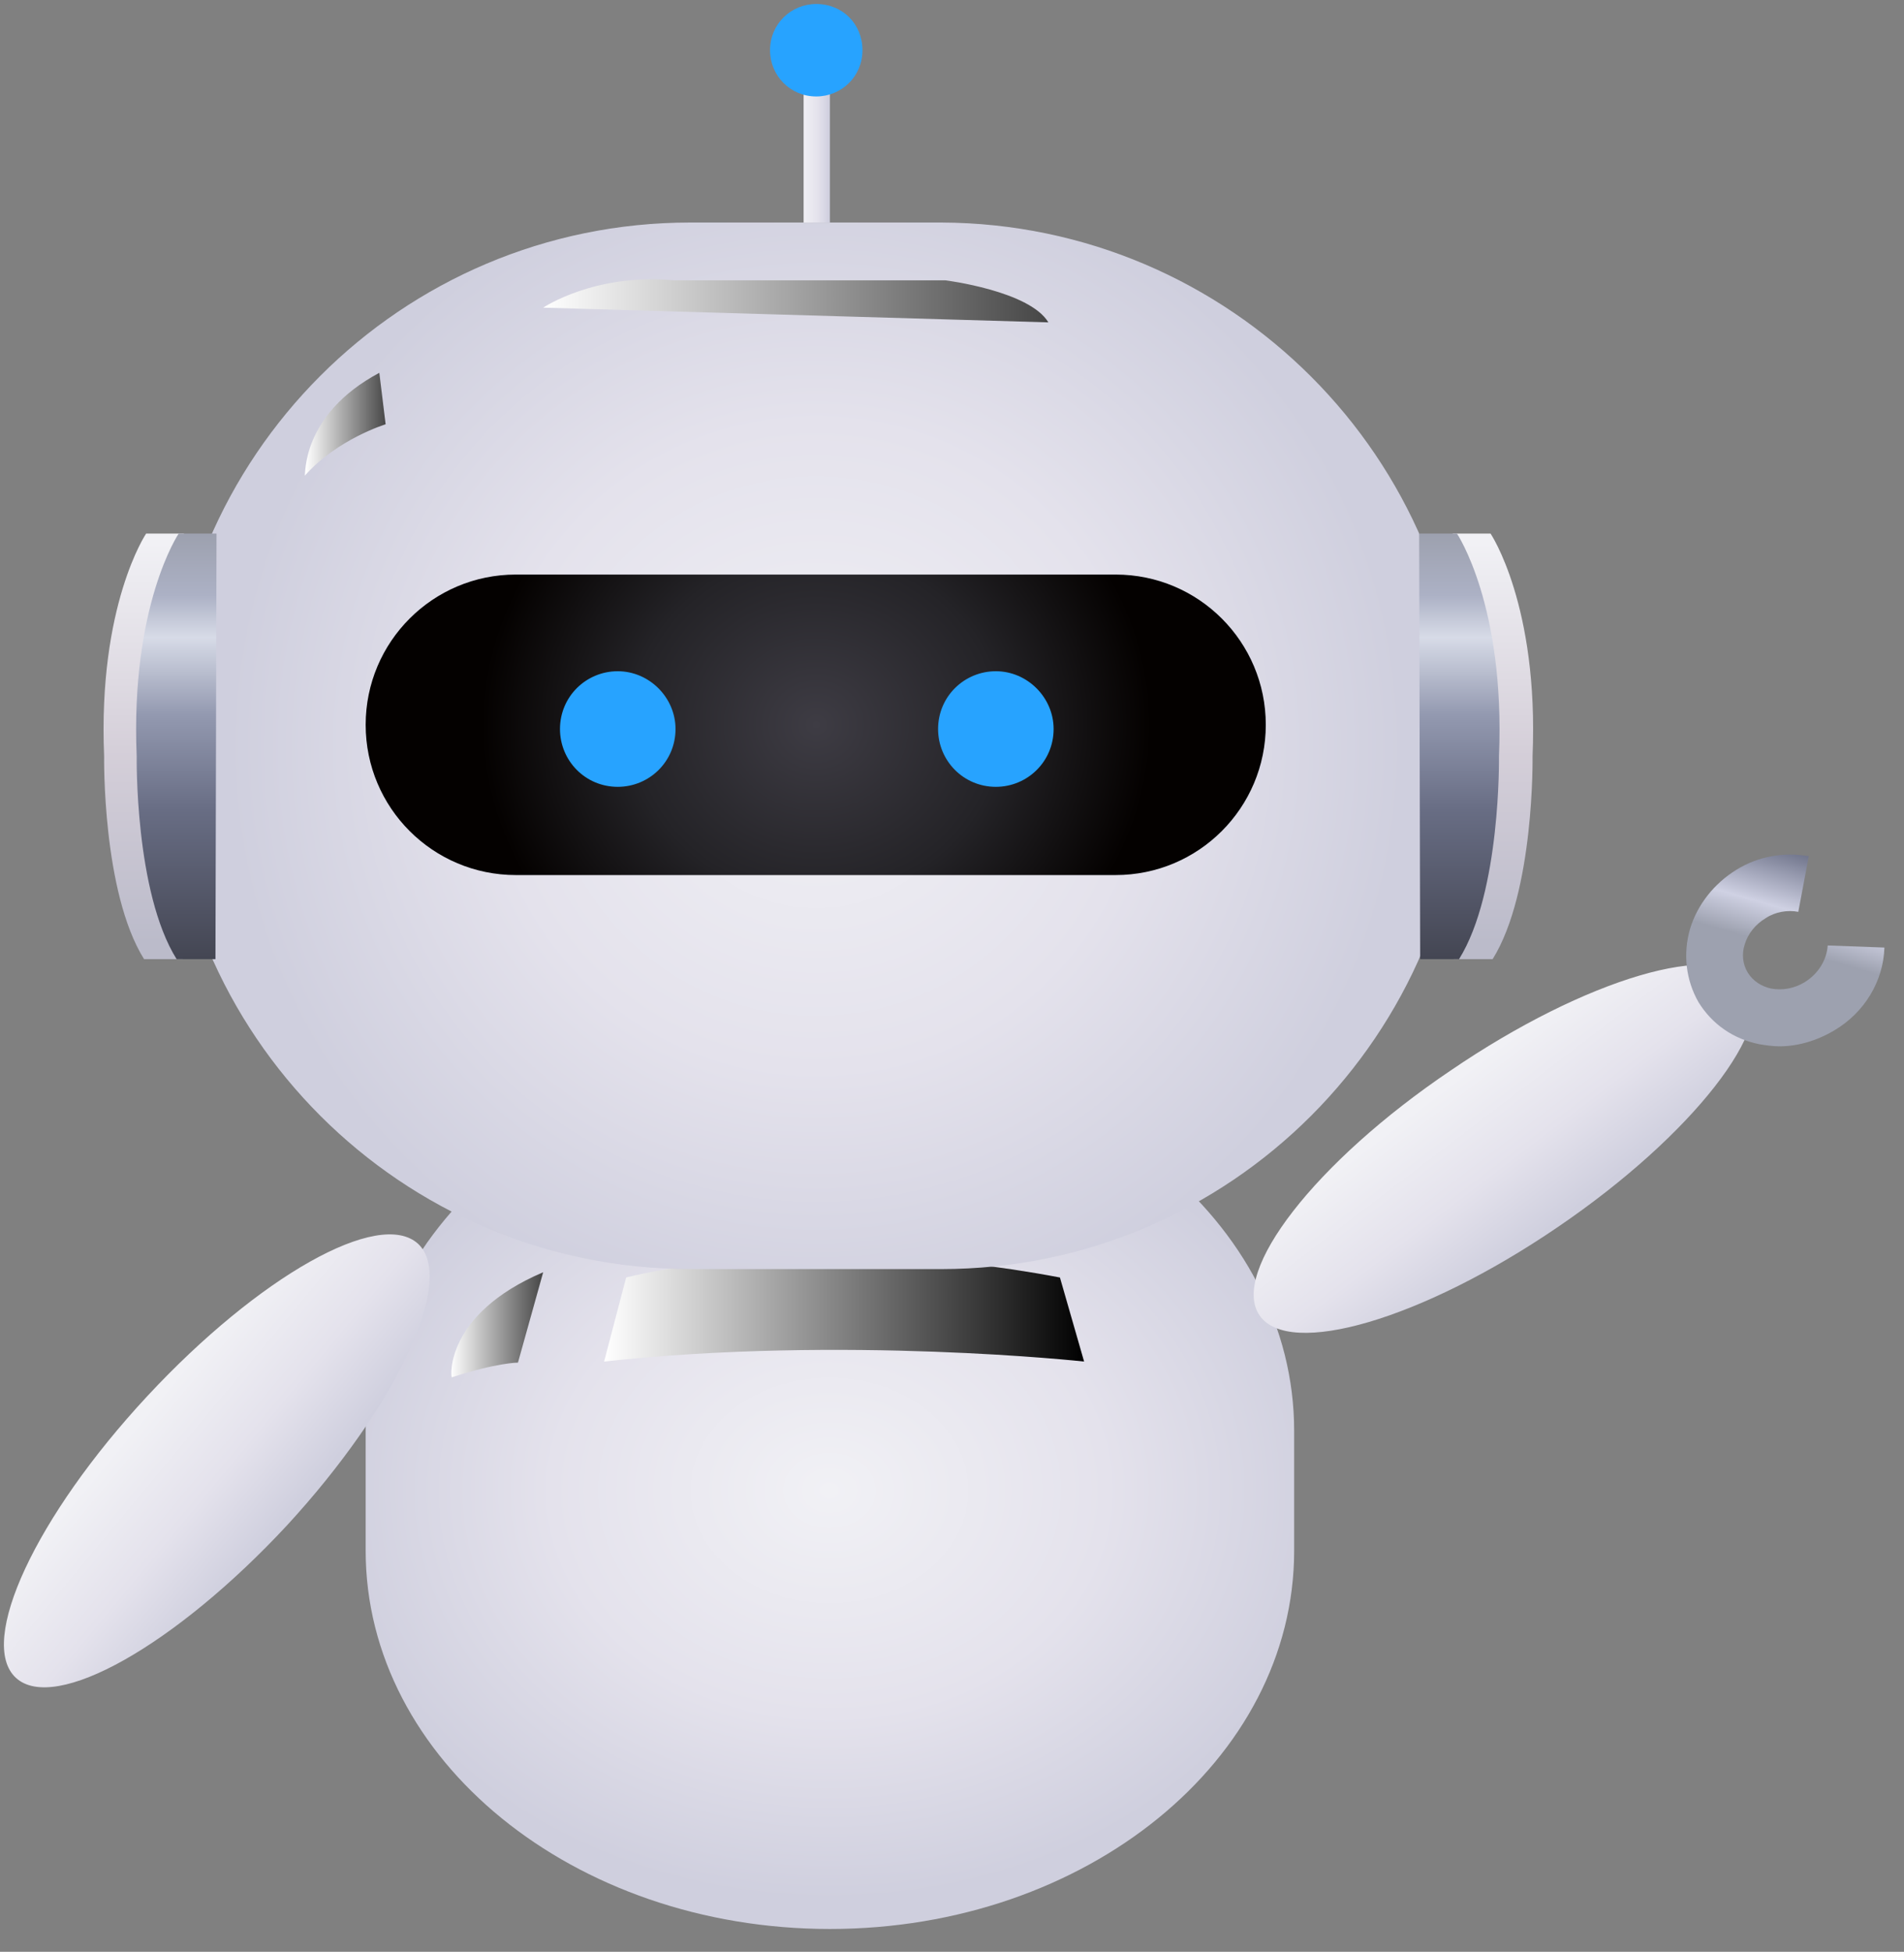<svg width="81" height="83" viewBox="0 0 81 83" fill="none" xmlns="http://www.w3.org/2000/svg">
<rect x="0" y="0" width="81" height="83" fill="#808080" stroke="none"/>
<path d="M55.056 65.944C55.056 74.836 46.209 82.03 35.306 82.03C24.403 82.03 15.556 74.836 15.556 65.944V60.85C15.556 51.958 24.403 44.764 35.306 44.764C46.209 44.764 55.056 51.958 55.056 60.85V65.944Z" fill="url(#paint0_radial_27_161)"/>
<path d="M26.638 54.326C26.638 54.326 34.279 52.27 45.092 54.326L46.12 57.9C46.12 57.9 35.887 56.783 25.7 57.9L26.638 54.326Z" fill="url(#paint1_linear_27_161)"/>
<path d="M23.108 54.102L22.035 57.945C22.035 57.945 21.142 57.945 19.22 58.571C19.176 58.571 18.908 55.89 23.108 54.102Z" fill="url(#paint2_linear_27_161)"/>
<path d="M62.294 31.715C62.294 44.003 52.33 53.968 40.042 53.968H29.363C17.075 53.968 7.11 44.003 7.11 31.715C7.11 19.428 17.075 9.463 29.363 9.463H40.042C52.33 9.508 62.294 19.472 62.294 31.715Z" fill="url(#paint3_radial_27_161)"/>
<path d="M16.137 15.854L16.405 18.043C16.405 18.043 14.35 18.669 12.964 20.232C13.009 20.232 12.786 17.641 16.137 15.854Z" fill="url(#paint4_linear_27_161)"/>
<path d="M23.108 13.083C23.108 13.083 25.297 11.609 28.649 11.921H40.221C40.221 11.921 43.796 12.368 44.6 13.709L23.108 13.083Z" fill="url(#paint5_linear_27_161)"/>
<path d="M53.849 30.822C53.849 34.352 50.99 37.212 47.46 37.212H21.946C18.416 37.212 15.556 34.352 15.556 30.822C15.556 27.292 18.416 24.433 21.946 24.433H47.46C50.99 24.433 53.849 27.292 53.849 30.822Z" fill="url(#paint6_radial_27_161)"/>
<path d="M28.738 31.002C28.738 32.387 27.621 33.46 26.28 33.46C24.895 33.46 23.823 32.343 23.823 31.002C23.823 29.617 24.94 28.544 26.28 28.544C27.621 28.544 28.738 29.662 28.738 31.002Z" fill="#27A3FF"/>
<path d="M44.823 31.002C44.823 32.387 43.706 33.46 42.366 33.46C40.981 33.46 39.908 32.343 39.908 31.002C39.908 29.617 41.025 28.544 42.366 28.544C43.706 28.544 44.823 29.662 44.823 31.002Z" fill="#27A3FF"/>
<path d="M35.305 3.699H34.188V9.463H35.305V3.699Z" fill="url(#paint7_linear_27_161)"/>
<path d="M36.691 2.136C36.691 3.253 35.797 4.102 34.725 4.102C33.608 4.102 32.759 3.208 32.759 2.136C32.759 1.019 33.652 0.17 34.725 0.17C35.842 0.17 36.691 1.019 36.691 2.136Z" fill="#27A3FF"/>
<path d="M61.802 22.69H63.411C63.411 22.69 65.466 25.729 65.198 32.163C65.198 32.163 65.287 37.927 63.5 40.787H61.847L61.802 22.69Z" fill="url(#paint8_linear_27_161)"/>
<path d="M60.373 22.69H61.981C61.981 22.69 64.037 25.729 63.769 32.163C63.769 32.163 63.858 37.927 62.071 40.787H60.417L60.373 22.69Z" fill="url(#paint9_linear_27_161)"/>
<path d="M7.826 22.69H6.217C6.217 22.69 4.162 25.729 4.43 32.163C4.43 32.163 4.341 37.927 6.128 40.787H7.781L7.826 22.69Z" fill="url(#paint10_linear_27_161)"/>
<path d="M9.211 22.69H7.602C7.602 22.69 5.547 25.729 5.815 32.163C5.815 32.163 5.725 37.927 7.513 40.787H9.166L9.211 22.69Z" fill="url(#paint11_linear_27_161)"/>
<path d="M17.79 52.896C16.137 51.376 10.998 54.281 6.262 59.375C1.526 64.469 -0.977 69.831 0.677 71.35C2.33 72.869 7.468 69.965 12.205 64.871C16.896 59.777 19.399 54.415 17.79 52.896Z" fill="url(#paint12_linear_27_161)"/>
<path d="M74.403 41.77C73.152 39.938 67.478 41.591 61.713 45.523C55.949 49.41 52.33 54.102 53.581 55.934C54.832 57.766 60.507 56.113 66.271 52.181C71.99 48.293 75.654 43.602 74.403 41.77Z" fill="url(#paint13_linear_27_161)"/>
<path d="M75.699 44.495C75.431 44.495 75.118 44.451 74.85 44.406C73.733 44.182 72.839 43.557 72.258 42.619C71.722 41.68 71.588 40.563 71.901 39.491C72.214 38.463 72.928 37.569 73.867 36.989C74.805 36.408 75.878 36.229 76.95 36.408L76.503 38.776C76.056 38.687 75.52 38.776 75.118 39.044C74.671 39.312 74.358 39.714 74.224 40.161C74.09 40.563 74.135 41.01 74.358 41.367C74.582 41.725 74.939 41.948 75.341 42.038C75.833 42.127 76.324 42.038 76.771 41.77C77.352 41.412 77.71 40.831 77.754 40.206L80.167 40.295C80.123 41.725 79.318 43.065 78.022 43.825C77.263 44.272 76.459 44.495 75.699 44.495Z" fill="url(#paint14_linear_27_161)"/>
<defs>
<radialGradient id="paint0_radial_27_161" cx="0" cy="0" r="1" gradientUnits="userSpaceOnUse" gradientTransform="translate(35.287 63.381) scale(21.37 17.41)">
<stop stop-color="#F1F1F5"/>
<stop offset="0.551" stop-color="#E4E2EC"/>
<stop offset="1" stop-color="#CFCFDE"/>
</radialGradient>
<linearGradient id="paint1_linear_27_161" x1="25.733" y1="55.686" x2="46.161" y2="55.686" gradientUnits="userSpaceOnUse">
<stop stop-color="white"/>
<stop offset="1"/>
</linearGradient>
<linearGradient id="paint2_linear_27_161" x1="19.173" y1="56.331" x2="24.581" y2="56.331" gradientUnits="userSpaceOnUse">
<stop stop-color="white"/>
<stop offset="1"/>
</linearGradient>
<radialGradient id="paint3_radial_27_161" cx="0" cy="0" r="1" gradientUnits="userSpaceOnUse" gradientTransform="translate(34.728 31.732) scale(25.045 25.045)">
<stop stop-color="#F1F1F5"/>
<stop offset="0.551" stop-color="#E4E2EC"/>
<stop offset="1" stop-color="#CFCFDE"/>
</radialGradient>
<linearGradient id="paint4_linear_27_161" x1="13.01" y1="18.055" x2="17.738" y2="18.055" gradientUnits="userSpaceOnUse">
<stop stop-color="white"/>
<stop offset="1"/>
</linearGradient>
<linearGradient id="paint5_linear_27_161" x1="23.1" y1="12.804" x2="52.697" y2="12.804" gradientUnits="userSpaceOnUse">
<stop stop-color="white"/>
<stop offset="1"/>
</linearGradient>
<radialGradient id="paint6_radial_27_161" cx="0" cy="0" r="1" gradientUnits="userSpaceOnUse" gradientTransform="translate(34.729 30.823) scale(14.252 13.243)">
<stop stop-color="#3E3C44"/>
<stop offset="0.551" stop-color="#242327"/>
<stop offset="1" stop-color="#040100"/>
</radialGradient>
<linearGradient id="paint7_linear_27_161" x1="34.169" y1="6.608" x2="35.286" y2="6.608" gradientUnits="userSpaceOnUse">
<stop stop-color="#F1F1F5"/>
<stop offset="0.551" stop-color="#E4E2EC"/>
<stop offset="1" stop-color="#CFCFDE"/>
</linearGradient>
<linearGradient id="paint8_linear_27_161" x1="63.502" y1="23.064" x2="63.502" y2="40.104" gradientUnits="userSpaceOnUse">
<stop stop-color="#F1F1F5"/>
<stop offset="0.515" stop-color="#D5CFD9"/>
<stop offset="1" stop-color="#BBBBCA"/>
</linearGradient>
<linearGradient id="paint9_linear_27_161" x1="62.098" y1="22.768" x2="62.098" y2="41.24" gradientUnits="userSpaceOnUse">
<stop stop-color="#9DA1AF"/>
<stop offset="0.138" stop-color="#ACB1C5"/>
<stop offset="0.235" stop-color="#D7DBE7"/>
<stop offset="0.413" stop-color="#9399B0"/>
<stop offset="0.632" stop-color="#686D84"/>
<stop offset="1" stop-color="#41434F"/>
</linearGradient>
<linearGradient id="paint10_linear_27_161" x1="6.1" y1="23.064" x2="6.1" y2="40.104" gradientUnits="userSpaceOnUse">
<stop stop-color="#F1F1F5"/>
<stop offset="0.515" stop-color="#D5CFD9"/>
<stop offset="1" stop-color="#BBBBCA"/>
</linearGradient>
<linearGradient id="paint11_linear_27_161" x1="7.504" y1="22.768" x2="7.504" y2="41.24" gradientUnits="userSpaceOnUse">
<stop stop-color="#9DA1AF"/>
<stop offset="0.138" stop-color="#ACB1C5"/>
<stop offset="0.235" stop-color="#D7DBE7"/>
<stop offset="0.413" stop-color="#9399B0"/>
<stop offset="0.632" stop-color="#686D84"/>
<stop offset="1" stop-color="#41434F"/>
</linearGradient>
<linearGradient id="paint12_linear_27_161" x1="6.428" y1="59.802" x2="12.17" y2="64.582" gradientUnits="userSpaceOnUse">
<stop stop-color="#F1F1F5"/>
<stop offset="0.551" stop-color="#E4E2EC"/>
<stop offset="1" stop-color="#CFCFDE"/>
</linearGradient>
<linearGradient id="paint13_linear_27_161" x1="61.794" y1="45.969" x2="66.323" y2="51.911" gradientUnits="userSpaceOnUse">
<stop stop-color="#F1F1F5"/>
<stop offset="0.551" stop-color="#E4E2EC"/>
<stop offset="1" stop-color="#CFCFDE"/>
</linearGradient>
<linearGradient id="paint14_linear_27_161" x1="75.961" y1="40.316" x2="77.835" y2="33.837" gradientUnits="userSpaceOnUse">
<stop stop-color="#9DA1AF"/>
<stop offset="0.235" stop-color="#CFD1E3"/>
<stop offset="0.632" stop-color="#686D84"/>
<stop offset="1" stop-color="#41434F"/>
</linearGradient>
</defs>
</svg>
